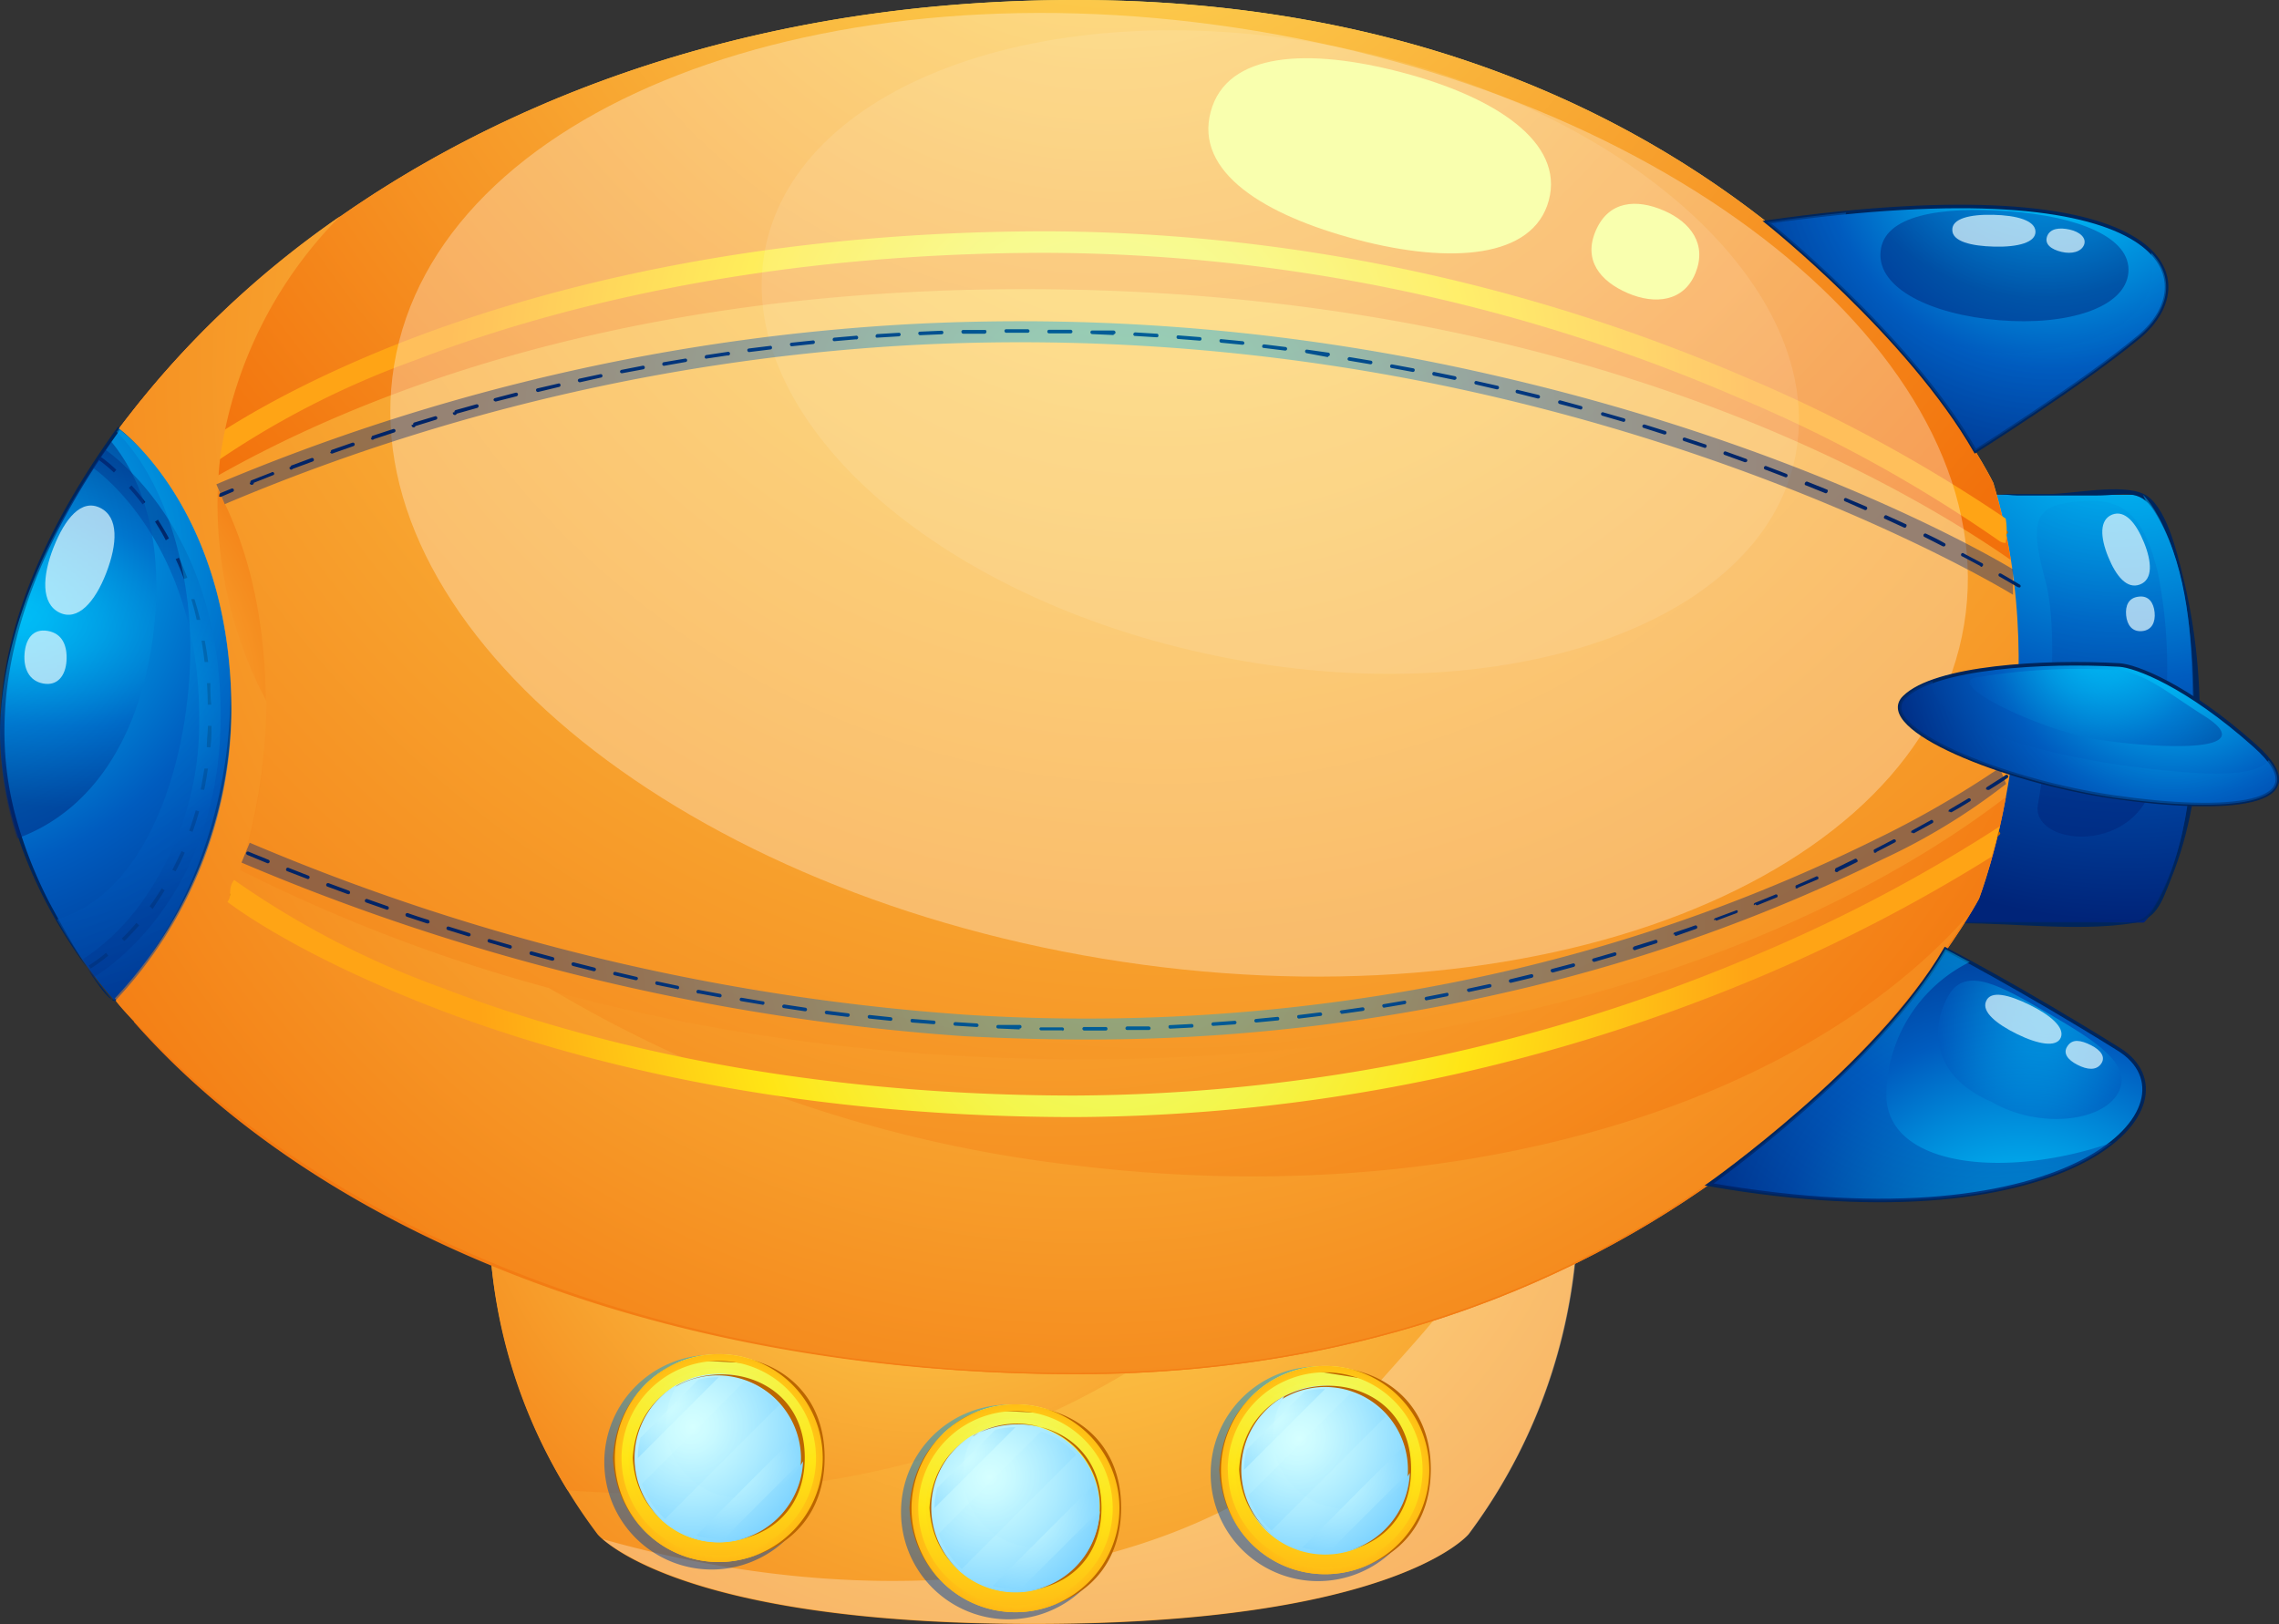 <svg xmlns="http://www.w3.org/2000/svg" xmlns:xlink="http://www.w3.org/1999/xlink" viewBox="0 0 121.66 86.72"><rect x="0" y="0" width="121.66" height="86.72" fill="#333333" stroke="none"/><defs><style>.cls-1{isolation:isolate;}.cls-2{fill:url(#radial-gradient);}.cls-3{fill:#00255b;}.cls-19,.cls-4,.cls-5,.cls-55,.cls-58,.cls-59,.cls-61,.cls-62,.cls-64,.cls-65{opacity:0.5;}.cls-14,.cls-4,.cls-46,.cls-47,.cls-52,.cls-53,.cls-56,.cls-58,.cls-61,.cls-64{mix-blend-mode:multiply;}.cls-19,.cls-5,.cls-50,.cls-55,.cls-59,.cls-6,.cls-62,.cls-65{mix-blend-mode:screen;}.cls-5{fill:url(#radial-gradient-3);}.cls-6{fill:#e9fbff;opacity:0.7;}.cls-7{fill:url(#Безымянный_градиент_167);}.cls-48,.cls-8{opacity:0.3;}.cls-48,.cls-49,.cls-8{mix-blend-mode:overlay;}.cls-48,.cls-49,.cls-9{fill:#fff;}.cls-10{fill:url(#Безымянный_градиент_167-2);}.cls-11{fill:url(#radial-gradient-4);}.cls-12{fill:url(#radial-gradient-5);}.cls-13{fill:#bc6600;}.cls-15{fill:url(#radial-gradient-6);}.cls-16{fill:url(#radial-gradient-7);}.cls-17{fill:url(#radial-gradient-8);}.cls-18{fill:url(#radial-gradient-9);}.cls-20{fill:url(#radial-gradient-10);}.cls-21{fill:url(#radial-gradient-11);}.cls-22{fill:url(#radial-gradient-12);}.cls-23{fill:url(#radial-gradient-13);}.cls-24{fill:url(#radial-gradient-14);}.cls-25{fill:url(#radial-gradient-15);}.cls-26{fill:url(#radial-gradient-16);}.cls-27{fill:url(#radial-gradient-17);}.cls-28{fill:url(#radial-gradient-18);}.cls-29{fill:url(#radial-gradient-19);}.cls-30{fill:url(#radial-gradient-20);}.cls-31{fill:url(#radial-gradient-21);}.cls-32{fill:url(#radial-gradient-22);}.cls-33{fill:url(#radial-gradient-23);}.cls-34{fill:url(#radial-gradient-24);}.cls-35{fill:url(#radial-gradient-25);}.cls-36{fill:url(#radial-gradient-26);}.cls-37{fill:url(#radial-gradient-27);}.cls-38{fill:url(#radial-gradient-28);}.cls-39{fill:url(#radial-gradient-29);}.cls-40{fill:url(#radial-gradient-30);}.cls-41{fill:url(#Безымянный_градиент_167-3);}.cls-42{fill:url(#Безымянный_градиент_167-4);}.cls-43{fill:url(#Безымянный_градиент_167-5);}.cls-44{fill:url(#radial-gradient-31);}.cls-45{fill:url(#Безымянный_градиент_167-6);}.cls-46,.cls-52,.cls-53{opacity:0.4;}.cls-46{fill:url(#radial-gradient-33);}.cls-47{fill:url(#radial-gradient-34);}.cls-49{opacity:0.1;}.cls-50{fill:#f9ffae;}.cls-51{fill:url(#Безымянный_градиент_167-7);}.cls-52{fill:url(#radial-gradient-35);}.cls-53{fill:url(#radial-gradient-36);}.cls-54{fill:url(#radial-gradient-37);}.cls-55{fill:url(#radial-gradient-38);}.cls-56{fill:url(#radial-gradient-39);}.cls-57,.cls-60,.cls-63{stroke:#00255b;stroke-miterlimit:10;stroke-width:0.19px;}.cls-57{fill:url(#radial-gradient-40);}.cls-58{fill:url(#radial-gradient-41);}.cls-59{fill:url(#radial-gradient-42);}.cls-60{fill:url(#radial-gradient-43);}.cls-61{fill:url(#radial-gradient-44);}.cls-62{fill:url(#radial-gradient-45);}.cls-63{fill:url(#radial-gradient-46);}.cls-64{fill:url(#radial-gradient-47);}.cls-65{fill:url(#radial-gradient-48);}</style><radialGradient id="radial-gradient" cx="1466.33" cy="197.6" r="29.71" gradientTransform="matrix(-1, 0, 0, 1, 1912.42, 0)" gradientUnits="userSpaceOnUse"><stop offset="0" stop-color="#00cbff"/><stop offset="0.09" stop-color="#00c3fa"/><stop offset="0.23" stop-color="#00aced"/><stop offset="0.4" stop-color="#0086d7"/><stop offset="0.57" stop-color="#005cbf"/><stop offset="1" stop-color="#002479"/></radialGradient><radialGradient id="radial-gradient-3" cx="1464.61" cy="154.61" r="24.76" gradientTransform="matrix(-1, 0.03, 0.03, 0.92, 1905.17, 12.16)" xlink:href="#radial-gradient"/><radialGradient id="Безымянный_градиент_167" cx="1523.99" cy="233.36" r="51.11" gradientTransform="matrix(-1, 0, 0, 1, 1912.42, 0)" gradientUnits="userSpaceOnUse"><stop offset="0" stop-color="#ffe45e"/><stop offset="1" stop-color="#f2710b"/></radialGradient><radialGradient id="Безымянный_градиент_167-2" cx="1530.69" cy="235.74" r="37.72" xlink:href="#Безымянный_градиент_167"/><radialGradient id="radial-gradient-4" cx="1509.45" cy="247.18" r="19.42" xlink:href="#radial-gradient"/><radialGradient id="radial-gradient-5" cx="1509.07" cy="247.28" r="18.83" gradientTransform="matrix(-1, 0, 0, 1, 1912.42, 0)" gradientUnits="userSpaceOnUse"><stop offset="0" stop-color="#edff6a"/><stop offset="0.11" stop-color="#effc62"/><stop offset="0.28" stop-color="#f4f54b"/><stop offset="0.49" stop-color="#fcea25"/><stop offset="0.57" stop-color="#ffe515"/><stop offset="1" stop-color="#ff9415"/></radialGradient><radialGradient id="radial-gradient-6" cx="1509.09" cy="248.57" r="16.23" gradientTransform="matrix(-1, 0, 0, 1, 1912.42, 0)" gradientUnits="userSpaceOnUse"><stop offset="0" stop-color="#edff6a"/><stop offset="0.11" stop-color="#effc62"/><stop offset="0.28" stop-color="#f4f54b"/><stop offset="0.49" stop-color="#fcea25"/><stop offset="0.57" stop-color="#ffe515"/><stop offset="1" stop-color="#ffa415"/></radialGradient><radialGradient id="radial-gradient-7" cx="1509.13" cy="256.53" r="6.54" xlink:href="#radial-gradient-6"/><radialGradient id="radial-gradient-8" cx="1510.62" cy="254.96" r="8.06" gradientTransform="matrix(-1, 0, 0, 1, 1912.42, 0)" gradientUnits="userSpaceOnUse"><stop offset="0" stop-color="#d5ffff"/><stop offset="0.17" stop-color="#cafaff"/><stop offset="0.46" stop-color="#acebff"/><stop offset="0.85" stop-color="#7dd3ff"/><stop offset="1" stop-color="#68c9ff"/></radialGradient><radialGradient id="radial-gradient-9" cx="1510.62" cy="255.36" r="7.64" xlink:href="#radial-gradient-8"/><radialGradient id="radial-gradient-10" cx="1508.53" cy="257.15" r="4.96" xlink:href="#radial-gradient-8"/><radialGradient id="radial-gradient-11" cx="1510.79" cy="254.83" r="6.57" xlink:href="#radial-gradient-8"/><radialGradient id="radial-gradient-12" cx="1512.05" cy="253.67" r="3.88" xlink:href="#radial-gradient-8"/><radialGradient id="radial-gradient-13" cx="1525.97" cy="249.23" r="19.43" xlink:href="#radial-gradient"/><radialGradient id="radial-gradient-14" cx="1525.6" cy="249.33" r="18.82" xlink:href="#radial-gradient-5"/><radialGradient id="radial-gradient-15" cx="1525.62" cy="250.62" r="16.23" xlink:href="#radial-gradient-6"/><radialGradient id="radial-gradient-16" cx="1525.66" cy="258.58" r="6.54" xlink:href="#radial-gradient-6"/><radialGradient id="radial-gradient-17" cx="1527.14" cy="257" r="8.06" xlink:href="#radial-gradient-8"/><radialGradient id="radial-gradient-18" cx="1527.15" cy="257.4" r="7.64" xlink:href="#radial-gradient-8"/><radialGradient id="radial-gradient-19" cx="1525.06" cy="259.2" r="4.96" xlink:href="#radial-gradient-8"/><radialGradient id="radial-gradient-20" cx="1527.32" cy="256.88" r="6.57" xlink:href="#radial-gradient-8"/><radialGradient id="radial-gradient-21" cx="1528.58" cy="255.72" r="3.88" xlink:href="#radial-gradient-8"/><radialGradient id="radial-gradient-22" cx="1541.81" cy="246.56" r="19.43" xlink:href="#radial-gradient"/><radialGradient id="radial-gradient-23" cx="1541.44" cy="246.66" r="18.82" xlink:href="#radial-gradient-5"/><radialGradient id="radial-gradient-24" cx="1541.46" cy="247.95" r="16.23" xlink:href="#radial-gradient-6"/><radialGradient id="radial-gradient-25" cx="1541.5" cy="255.91" r="6.54" xlink:href="#radial-gradient-6"/><radialGradient id="radial-gradient-26" cx="1542.99" cy="254.33" r="8.06" xlink:href="#radial-gradient-8"/><radialGradient id="radial-gradient-27" cx="1542.99" cy="254.73" r="7.64" xlink:href="#radial-gradient-8"/><radialGradient id="radial-gradient-28" cx="1540.9" cy="256.53" r="4.96" xlink:href="#radial-gradient-8"/><radialGradient id="radial-gradient-29" cx="1543.16" cy="254.21" r="6.57" xlink:href="#radial-gradient-8"/><radialGradient id="radial-gradient-30" cx="1544.42" cy="253.05" r="3.88" xlink:href="#radial-gradient-8"/><radialGradient id="Безымянный_градиент_167-3" cx="1517.87" cy="174.86" r="90.26" xlink:href="#Безымянный_градиент_167"/><radialGradient id="Безымянный_градиент_167-4" cx="1524.13" cy="192.74" r="66.57" xlink:href="#Безымянный_градиент_167"/><radialGradient id="Безымянный_градиент_167-5" cx="1520.8" cy="163.04" r="62.71" xlink:href="#Безымянный_градиент_167"/><radialGradient id="radial-gradient-31" cx="1584.01" cy="207.76" r="30.51" xlink:href="#radial-gradient"/><radialGradient id="Безымянный_градиент_167-6" cx="1580.77" cy="216.03" r="20.29" xlink:href="#Безымянный_градиент_167"/><radialGradient id="radial-gradient-33" cx="1571.87" cy="216.22" r="10.31" xlink:href="#radial-gradient"/><radialGradient id="radial-gradient-34" cx="1521.26" cy="198.81" r="34.73" xlink:href="#radial-gradient-6"/><radialGradient id="Безымянный_градиент_167-7" cx="1522.13" cy="198.05" r="70.78" xlink:href="#Безымянный_градиент_167"/><radialGradient id="radial-gradient-35" cx="1520.46" cy="202.59" r="34.3" xlink:href="#radial-gradient"/><radialGradient id="radial-gradient-36" cx="1520.01" cy="226.38" r="33.71" xlink:href="#radial-gradient"/><radialGradient id="radial-gradient-37" cx="1580.09" cy="207.76" r="30.32" xlink:href="#radial-gradient"/><radialGradient id="radial-gradient-38" cx="749.55" cy="732.27" r="9.99" gradientTransform="matrix(-0.39, -1.03, -2.03, -0.04, 2112.05, 1012.37)" xlink:href="#radial-gradient"/><radialGradient id="radial-gradient-39" cx="1520.51" cy="123.95" r="33.9" gradientTransform="translate(1912.42 353.94) rotate(180)" xlink:href="#radial-gradient-6"/><radialGradient id="radial-gradient-40" cx="1464.12" cy="211.3" r="16.68" xlink:href="#radial-gradient"/><radialGradient id="radial-gradient-41" cx="1464.12" cy="212.5" r="16.06" xlink:href="#radial-gradient"/><radialGradient id="radial-gradient-42" cx="1468.7" cy="212.69" r="10.42" xlink:href="#radial-gradient"/><radialGradient id="radial-gradient-43" cx="1470.37" cy="185.19" r="21.87" xlink:href="#radial-gradient"/><radialGradient id="radial-gradient-44" cx="1470.37" cy="185.61" r="21.57" xlink:href="#radial-gradient"/><radialGradient id="radial-gradient-45" cx="1538.17" cy="182.37" r="12.77" gradientTransform="matrix(-0.95, 0, 0, 1, 1902.58, -1.07)" xlink:href="#radial-gradient"/><radialGradient id="radial-gradient-46" cx="1472.1" cy="467.08" r="23.07" gradientTransform="translate(1912.42 713.42) rotate(180)" xlink:href="#radial-gradient"/><radialGradient id="radial-gradient-47" cx="1473.33" cy="224.74" r="22.28" xlink:href="#radial-gradient"/><radialGradient id="radial-gradient-48" cx="1446.99" cy="710.01" r="10.24" gradientTransform="matrix(-0.87, -0.39, -0.53, 1.07, 2077.13, 36.35)" xlink:href="#radial-gradient"/></defs><title>dirijabl jeltiy</title><g class="cls-1"><g id="Слой_1" data-name="Слой 1"><path class="cls-2" d="M437.2,227.4h9.7s2.71-2.39,2.71-11.42-2.71-11.42-2.71-11.42h-9.7Z" transform="translate(-332.45 -178.14)"/><path class="cls-3" d="M437.17,227.44c2.94,0,6.22.44,9.11,0,1.27-.19,1.55-1.06,2.06-2.36,2-4.89,1.88-11.22.62-16.25-.28-1.11-.87-3.74-2.07-4.31s-3.8,0-5.06,0h-4.61s-.12,0-.12,0v22.84c0,.05.19,0,.19,0V207.67c0-.7-.16-2.9.08-3.07.43-.3,2.27,0,2.76,0h4.23c1.45,0,2.3-.41,3.07.8,1.67,2.63,2,6.23,2.06,9.25.12,3.67,0,7.85-1.68,11.22-.92,1.87-1.35,1.5-3.41,1.5h-7.18C437.14,227.37,437,227.44,437.17,227.44Z" transform="translate(-332.45 -178.14)"/><g class="cls-4"><path class="cls-2" d="M439.57,204.56c2.61,6.75.59,15.81.23,18.44-.4,2.87,6.56,3.63,7.79-.34,2.88-9.3.24-16.06-.74-18.1h0s2.71,2.39,2.71,11.42-2.71,11.42-2.71,11.42h-9.7V204.56Z" transform="translate(-332.45 -178.14)"/></g><path class="cls-5" d="M447.64,208.7c-.86-3.51-2.21-4-4.38-3.77s-2.5.95-1.63,4.18,0,9.78-.39,12,5.42,2.8,6.26-1.55A26.07,26.07,0,0,0,447.64,208.7Z" transform="translate(-332.45 -178.14)"/><path class="cls-6" d="M445.2,205.62c-.69.28-.63,1.22-.21,2.25s1,1.75,1.7,1.48.63-1.22.21-2.25S445.89,205.35,445.2,205.62Z" transform="translate(-332.45 -178.14)"/><path class="cls-6" d="M446.62,210c-.55.06-.72.49-.67,1s.32.89.85.84.72-.49.67-1S447.16,209.93,446.62,210Z" transform="translate(-332.45 -178.14)"/><path class="cls-7" d="M364.35,260.07s3.92,4.79,23.25,4.79,23.24-4.79,23.24-4.79a29.32,29.32,0,0,0,5.67-14.44c.6-5.5-58.26-5.81-57.83,0A28.82,28.82,0,0,0,364.35,260.07Z" transform="translate(-332.45 -178.14)"/><g class="cls-8"><path class="cls-9" d="M411,243c3.52.67,5.66,1.54,5.54,2.61a29.32,29.32,0,0,1-5.67,14.44s-3.92,4.79-23.24,4.79c-16.5,0-21.77-3.49-23-4.51,18.71,5.28,34.32.5,40.47-7.22C407.52,250.09,413.27,244.82,411,243Z" transform="translate(-332.45 -178.14)"/></g><path class="cls-10" d="M362.75,257.72a28,28,0,0,1-4.07-12.09c-.3-4,27.67-5.1,44.82-3.58C397.13,249.75,384.66,259.36,362.75,257.72Z" transform="translate(-332.45 -178.14)"/><g class="cls-4"><path class="cls-11" d="M397.08,256.83a5.73,5.73,0,1,0,5.72-5.72A5.72,5.72,0,0,0,397.08,256.83Z" transform="translate(-332.45 -178.14)"/></g><path class="cls-12" d="M397.63,256.63a5.56,5.56,0,1,0,5.56-5.55A5.56,5.56,0,0,0,397.63,256.63Z" transform="translate(-332.45 -178.14)"/><path class="cls-13" d="M397.54,256.62c.39,7.17,11.26,7.35,11.29,0s-10.9-7.23-11.29,0c0,.05.19.07.19,0a5.68,5.68,0,0,1,3.24-5l1.09-.36,3.86.61a4.75,4.75,0,0,1,1.63,1.52,5.41,5.41,0,0,1,1.09,3.25,5.55,5.55,0,0,1-3,4.9,6.89,6.89,0,0,1-5.2-.11,4.81,4.81,0,0,1-1.31-1.07,5.71,5.71,0,0,1-1.42-3.7C397.73,256.58,397.54,256.57,397.54,256.62Z" transform="translate(-332.45 -178.14)"/><g class="cls-14"><path class="cls-15" d="M398.4,256.63a4.79,4.79,0,1,0,4.79-4.79A4.78,4.78,0,0,0,398.4,256.63Z" transform="translate(-332.45 -178.14)"/></g><g class="cls-14"><path class="cls-16" d="M397.63,256.63a5.56,5.56,0,1,0,5.56-5.55A5.56,5.56,0,0,0,397.63,256.63Zm.36,0a5.2,5.2,0,1,1,5.2,5.19A5.19,5.19,0,0,1,398,256.63Z" transform="translate(-332.45 -178.14)"/></g><path class="cls-17" d="M398.68,256.63a4.51,4.51,0,1,0,4.51-4.5A4.5,4.5,0,0,0,398.68,256.63Z" transform="translate(-332.45 -178.14)"/><path class="cls-13" d="M398.6,256.61c.31,5.8,9.15,6,9.18,0s-8.87-5.93-9.18,0c0,.06.17.1.17.06a4.65,4.65,0,0,1,2.22-3.88,4.42,4.42,0,1,1-2.22,3.87S398.6,256.55,398.6,256.61Z" transform="translate(-332.45 -178.14)"/><g class="cls-14"><path class="cls-18" d="M401,252.71a3.89,3.89,0,0,0-.6,2.08,3.93,3.93,0,0,0,7.31,2,4.5,4.5,0,1,1-6.71-4.09Z" transform="translate(-332.45 -178.14)"/></g><g class="cls-19"><path class="cls-20" d="M407.51,256.63a2.26,2.26,0,0,1,0,.26l-4.06,4.05h-.25a4.39,4.39,0,0,1-1.22-.17l5.36-5.37A4.14,4.14,0,0,1,407.51,256.63Z" transform="translate(-332.45 -178.14)"/></g><g class="cls-19"><path class="cls-21" d="M406.43,253.77l-6.1,6.1a4.22,4.22,0,0,1-1.24-1.88l5.46-5.46A4.31,4.31,0,0,1,406.43,253.77Z" transform="translate(-332.45 -178.14)"/></g><g class="cls-19"><path class="cls-22" d="M398.86,256.63a4.34,4.34,0,0,1,.14-1.09l3.1-3.1a4.34,4.34,0,0,1,1.09-.13h0l-4.34,4.33Z" transform="translate(-332.45 -178.14)"/></g><g class="cls-4"><path class="cls-23" d="M380.55,258.88a5.73,5.73,0,1,0,5.73-5.73A5.72,5.72,0,0,0,380.55,258.88Z" transform="translate(-332.45 -178.14)"/></g><path class="cls-24" d="M381.11,258.68a5.55,5.55,0,1,0,5.55-5.55A5.55,5.55,0,0,0,381.11,258.68Z" transform="translate(-332.45 -178.14)"/><path class="cls-13" d="M381,258.67c.39,7.19,11.27,7.32,11.3,0s-10.91-7.2-11.3,0c0,.05.19.07.19,0,.12-2.2,1.44-4.66,3.77-5.24l3.91.2,1,.57a5.4,5.4,0,0,1,1.35,1.43,5.64,5.64,0,0,1,.92,3,5.53,5.53,0,0,1-3.26,5c-4,1.78-7.46-1.28-7.66-5C381.2,258.63,381,258.62,381,258.67Z" transform="translate(-332.45 -178.14)"/><g class="cls-14"><path class="cls-25" d="M381.88,258.68a4.78,4.78,0,1,0,4.78-4.79A4.78,4.78,0,0,0,381.88,258.68Z" transform="translate(-332.45 -178.14)"/></g><g class="cls-14"><path class="cls-26" d="M381.11,258.68a5.55,5.55,0,1,0,5.55-5.55A5.55,5.55,0,0,0,381.11,258.68Zm.36,0a5.19,5.19,0,1,1,5.19,5.19A5.19,5.19,0,0,1,381.47,258.68Z" transform="translate(-332.45 -178.14)"/></g><path class="cls-27" d="M382.16,258.68a4.5,4.5,0,1,0,4.5-4.51A4.5,4.5,0,0,0,382.16,258.68Z" transform="translate(-332.45 -178.14)"/><path class="cls-13" d="M382.07,258.66c.31,5.81,9.18,6,9.18,0s-8.86-5.9-9.18,0c0,0,.17.08.18,0a4.58,4.58,0,0,1,2.62-4.09,4.43,4.43,0,0,1,4,7.9c-3,1.76-6.42-.61-6.59-3.81C382.24,258.64,382.07,258.62,382.07,258.66Z" transform="translate(-332.45 -178.14)"/><g class="cls-14"><path class="cls-28" d="M384.44,254.76a3.93,3.93,0,0,0,3.34,6,3.94,3.94,0,0,0,3.38-1.93,4.5,4.5,0,1,1-6.72-4.09Z" transform="translate(-332.45 -178.14)"/></g><g class="cls-19"><path class="cls-29" d="M391,258.68v.26L386.92,263h-.26a4.49,4.49,0,0,1-1.22-.17l5.37-5.37A4.44,4.44,0,0,1,391,258.68Z" transform="translate(-332.45 -178.14)"/></g><g class="cls-19"><path class="cls-30" d="M389.9,255.82l-6.1,6.1a4.37,4.37,0,0,1-1.24-1.88l5.46-5.46A4.17,4.17,0,0,1,389.9,255.82Z" transform="translate(-332.45 -178.14)"/></g><g class="cls-19"><path class="cls-31" d="M382.34,258.68a3.93,3.93,0,0,1,.14-1.09l3.1-3.1a4.26,4.26,0,0,1,1.08-.14h0l-4.34,4.33Z" transform="translate(-332.45 -178.14)"/></g><g class="cls-4"><path class="cls-32" d="M364.71,256.21a5.73,5.73,0,1,0,5.73-5.72A5.72,5.72,0,0,0,364.71,256.21Z" transform="translate(-332.45 -178.14)"/></g><path class="cls-33" d="M365.27,256a5.55,5.55,0,1,0,5.55-5.55A5.55,5.55,0,0,0,365.27,256Z" transform="translate(-332.45 -178.14)"/><path class="cls-13" d="M365.17,256c.39,7.2,11.27,7.32,11.3,0s-10.91-7.2-11.3,0c0,.06.19.07.19,0,.12-2.2,1.44-4.66,3.77-5.24l3.91.2,1,.57a5.4,5.4,0,0,1,1.35,1.43,5.64,5.64,0,0,1,.92,3,5.53,5.53,0,0,1-3.26,5c-4,1.78-7.46-1.28-7.66-5C365.36,256,365.17,256,365.17,256Z" transform="translate(-332.45 -178.14)"/><g class="cls-14"><path class="cls-34" d="M366,256a4.79,4.79,0,1,0,4.79-4.79A4.79,4.79,0,0,0,366,256Z" transform="translate(-332.45 -178.14)"/></g><g class="cls-14"><path class="cls-35" d="M365.27,256a5.55,5.55,0,1,0,5.55-5.55A5.55,5.55,0,0,0,365.27,256Zm.36,0a5.19,5.19,0,1,1,5.19,5.19A5.19,5.19,0,0,1,365.63,256Z" transform="translate(-332.45 -178.14)"/></g><path class="cls-36" d="M366.32,256a4.5,4.5,0,1,0,4.5-4.5A4.49,4.49,0,0,0,366.32,256Z" transform="translate(-332.45 -178.14)"/><path class="cls-13" d="M366.23,256c.31,5.8,9.15,6,9.18,0s-8.86-5.92-9.18,0c0,.06.17.1.17,0a4.65,4.65,0,0,1,2.23-3.88,4.46,4.46,0,0,1,6.58,3.84,4.39,4.39,0,0,1-2.62,4.06,4.46,4.46,0,0,1-6.19-4S366.23,255.93,366.23,256Z" transform="translate(-332.45 -178.14)"/><g class="cls-14"><path class="cls-37" d="M368.6,252.09a3.89,3.89,0,0,0-.6,2.08,3.93,3.93,0,0,0,7.32,2,4.5,4.5,0,1,1-6.72-4.09Z" transform="translate(-332.45 -178.14)"/></g><g class="cls-19"><path class="cls-38" d="M375.14,256a2.26,2.26,0,0,1,0,.26l-4.05,4.05h-.26a4.44,4.44,0,0,1-1.22-.17l5.37-5.37A4.49,4.49,0,0,1,375.14,256Z" transform="translate(-332.45 -178.14)"/></g><g class="cls-19"><path class="cls-39" d="M374.06,253.15l-6.1,6.1a4.31,4.31,0,0,1-1.24-1.88l5.46-5.46A4.31,4.31,0,0,1,374.06,253.15Z" transform="translate(-332.45 -178.14)"/></g><g class="cls-19"><path class="cls-40" d="M366.5,256a3.93,3.93,0,0,1,.14-1.09l3.09-3.1a4.34,4.34,0,0,1,1.09-.13h0L366.5,256Z" transform="translate(-332.45 -178.14)"/></g><path class="cls-41" d="M438.86,203.92s-12.51-25.78-49-25.78-57.3,24-57.3,39.05,22.5,34.33,57.35,34.33,48.19-25.39,48.19-25.39S442.3,215.28,438.86,203.92Z" transform="translate(-332.45 -178.14)"/><path class="cls-42" d="M439.53,220.7a33,33,0,0,1-1.44,5.43s-13.35,25.39-48.19,25.39c-23,0-40.95-8.16-50.3-18.81a16.45,16.45,0,0,0,5.69-8c9,4.6,24.08,10,45.07,10C418,234.64,433.54,225.32,439.53,220.7Z" transform="translate(-332.45 -178.14)"/><path class="cls-43" d="M343.76,203.72a12.5,12.5,0,0,0-3.76-4.23c9.06-11.22,26.14-21.35,49.85-21.35,36.5,0,49,25.78,49,25.78a32,32,0,0,1,.94,4.12c-6.3-4.38-23.88-14.46-52.63-14.46C365.94,193.58,351.86,199.08,343.76,203.72Z" transform="translate(-332.45 -178.14)"/><path class="cls-44" d="M338.81,201c.92.72,6,5.18,6,15.08a22.8,22.8,0,0,1-6.23,15.5c-3.72-4.24-6-9.71-6-14.41S334.7,206.61,338.81,201Z" transform="translate(-332.45 -178.14)"/><path class="cls-3" d="M338.74,201c8,6.44,7.3,19.83,2.06,27.65-.23.35-1.7,2.83-2.3,2.87s-3.23-4.84-3.38-5.12a23.34,23.34,0,0,1-1.88-4.84c-1.91-7.37,1.41-14.64,5.66-20.53,0-.05-.14-.12-.17-.08-3.32,4.61-6.16,10.05-6.27,15.85-.1,5.47,2.56,10.68,6,14.76,0,0,.14.08.17,0,7.7-7.42,9.08-23.48.24-30.62C338.85,201,338.66,201,338.74,201Z" transform="translate(-332.45 -178.14)"/><g class="cls-4"><path class="cls-44" d="M338.81,201c.92.72,6,5.18,6,15.08a22.8,22.8,0,0,1-6.23,15.5c-3.72-4.24-6-9.71-6-14.41S334.7,206.61,338.81,201Z" transform="translate(-332.45 -178.14)"/></g><path class="cls-45" d="M344.8,216.1c0-9.9-5.07-14.36-6-15.08.38-.51.78-1,1.19-1.53.09.06,6.65,4,6.65,16.38s-7,16.8-7,16.84c-.36-.36-.7-.73-1-1.11A22.8,22.8,0,0,0,344.8,216.1Z" transform="translate(-332.45 -178.14)"/><path class="cls-13" d="M439.47,206.64s-.33-.25-.94-.67a.09.09,0,0,1,0-.13.11.11,0,0,1,.14,0l.94.66a.1.1,0,0,1,0,.14.09.09,0,0,1-.07,0Zm-1.9-1.3-1-.61a.1.1,0,0,1,0-.14.1.1,0,0,1,.13,0l1,.62a.09.09,0,0,1,0,.13.1.1,0,0,1-.08.05Zm-1.95-1.21-1-.58a.1.1,0,1,1,.09-.17l1,.58a.1.1,0,0,1,0,.14.09.09,0,0,1-.08,0Zm-2-1.15c-.32-.18-.66-.37-1-.55a.1.1,0,0,1,0-.13.09.09,0,0,1,.13,0l1,.55a.1.1,0,0,1,0,.18Zm-90.57-.2a.08.08,0,0,1-.05-.08.09.09,0,0,1,0-.08,4.13,4.13,0,0,1,.43-.32.09.09,0,0,1,.13,0,.11.11,0,0,1,0,.14l-.43.31-.06,0Zm88.55-.89-1-.53a.09.09,0,0,1,0-.13.08.08,0,0,1,.12,0c.36.18.7.35,1,.53a.1.1,0,0,1-.05.18Zm-87.2-.1a.09.09,0,0,1,0-.13c.31-.2.64-.41,1-.61a.09.09,0,0,1,.13,0,.09.09,0,0,1,0,.13c-.34.2-.66.41-1,.61h-.05S344.42,201.82,344.41,201.79Zm85.15-.94-1-.5a.1.1,0,1,1,.08-.18l1,.5a.11.11,0,0,1,0,.13.1.1,0,0,1-.09.06Zm-83.19-.25a.1.1,0,0,1,0-.13c.32-.19.66-.38,1-.56a.08.08,0,0,1,.12,0,.1.1,0,0,1,0,.13c-.35.18-.68.37-1,.55h-.05A.09.09,0,0,1,346.37,200.6Zm81.12-.74-1.05-.48a.09.09,0,0,1-.05-.12.1.1,0,0,1,.13,0l1.05.48a.08.08,0,0,1,0,.12.08.08,0,0,1-.08.06Zm-79.1-.36a.09.09,0,0,1,.05-.12l1-.52a.09.09,0,0,1,.12,0,.09.09,0,0,1,0,.13l-1,.51h0A.1.1,0,0,1,348.39,199.5Zm77-.58-1.06-.45a.1.1,0,0,1-.05-.12.1.1,0,0,1,.13,0l1.06.45a.09.09,0,0,1,0,.12.1.1,0,0,1-.09.06Zm-74.93-.42a.1.1,0,0,1,.05-.13l1.05-.47a.1.1,0,0,1,.07.18l-1,.47h0A.1.1,0,0,1,350.46,198.5Zm72.81-.46-1.06-.43a.09.09,0,0,1-.06-.12.1.1,0,0,1,.13-.05l1.06.42a.09.09,0,0,1,0,.18Zm-70.71-.46a.11.11,0,0,1,.05-.13l1.07-.43a.09.09,0,0,1,.12,0,.09.09,0,0,1-.05.12l-1.06.44h0A.11.11,0,0,1,352.56,197.58Zm68.57-.38-1.07-.39a.1.1,0,0,1-.06-.13.09.09,0,0,1,.12-.05l1.08.39a.1.1,0,0,1,.06.13.1.1,0,0,1-.09.06Zm-66.43-.48a.09.09,0,0,1,.05-.12l1.08-.4a.09.09,0,0,1,.12.06.09.09,0,0,1-.05.12l-1.08.4h0A.09.09,0,0,1,354.7,196.72Zm64.28-.3-1.09-.37a.09.09,0,1,1,.06-.18l1.09.37a.1.1,0,0,1,.06.12.1.1,0,0,1-.09.07Zm-62.12-.48a.09.09,0,0,1,.06-.12l1.09-.37a.1.1,0,0,1,.12.06.1.1,0,0,1-.06.12L357,196h0A.09.09,0,0,1,356.86,195.94Zm59.94-.25-1.09-.35a.1.1,0,0,1-.07-.12.1.1,0,0,1,.12-.06l1.1.35a.09.09,0,0,1,.06.12.09.09,0,0,1-.09.06ZM359,195.22a.09.09,0,0,1,.06-.12l1.1-.33a.09.09,0,0,1,.06.18l-1.1.34h0A.1.1,0,0,1,359,195.22Zm55.57-.21-1.1-.32a.09.09,0,1,1,.05-.18l1.1.32a.1.1,0,0,1,.07.12.11.11,0,0,1-.1.07Zm-53.37-.44a.11.11,0,0,1,.07-.12l1.11-.3a.11.11,0,0,1,.12.07.09.09,0,0,1-.07.11l-1.11.31h0A.1.1,0,0,1,361.24,194.57Zm51.16-.18-1.11-.3a.09.09,0,0,1-.07-.11.1.1,0,0,1,.12-.07l1.11.29a.11.11,0,0,1,.07.12.1.1,0,0,1-.1.07ZM363.46,194a.11.11,0,0,1,.07-.12l1.12-.27a.09.09,0,0,1,.11.07.1.1,0,0,1-.07.12l-1.11.27h0A.1.1,0,0,1,363.46,194Zm46.72-.17-1.12-.26a.1.1,0,0,1-.07-.12.09.09,0,0,1,.11-.07l1.12.27a.09.09,0,0,1,.07.11.09.09,0,0,1-.09.08Zm-44.48-.36a.09.09,0,0,1,.07-.12l1.12-.24a.1.1,0,1,1,0,.19l-1.12.24h0A.1.1,0,0,1,365.7,193.45Zm42.24-.15c-.37-.09-.74-.17-1.12-.24a.09.09,0,0,1-.07-.12.09.09,0,0,1,.11-.07l1.12.24a.09.09,0,0,1,.07.11.08.08,0,0,1-.09.08Zm-40-.33a.1.1,0,0,1,.08-.11l1.13-.21a.09.09,0,0,1,.11.07.09.09,0,0,1-.08.11l-1.12.22h0A.1.1,0,0,1,367.94,193Zm37.75-.14-1.13-.21a.09.09,0,0,1-.07-.11.1.1,0,0,1,.11-.08l1.13.21a.11.11,0,0,1,.08.12.1.1,0,0,1-.1.07Zm-35.49-.27a.09.09,0,0,1,.08-.11l1.14-.19a.08.08,0,0,1,.1.08.09.09,0,0,1-.07.11l-1.14.18h0A.1.1,0,0,1,370.2,192.56Zm33.23-.14-1.13-.18a.1.1,0,1,1,0-.19l1.14.19s.08,0,.07.11a.09.09,0,0,1-.09.08Zm-31-.23a.1.1,0,0,1,.08-.11l1.14-.16a.11.11,0,0,1,.11.09.09.09,0,0,1-.08.1l-1.14.16h0A.1.1,0,0,1,372.47,192.19Zm28.7-.12-1.14-.15a.1.1,0,0,1-.08-.11.09.09,0,0,1,.1-.08l1.14.15a.11.11,0,0,1,.09.11.1.1,0,0,1-.1.08Zm-26.42-.19a.08.08,0,0,1,.08-.1l1.14-.14a.11.11,0,0,1,.11.09.09.09,0,0,1-.09.1l-1.14.14h0A.09.09,0,0,1,374.75,191.88Zm24.14-.1-1.14-.13a.08.08,0,0,1-.08-.1.09.09,0,0,1,.1-.09l1.14.13a.09.09,0,0,1,.09.1.11.11,0,0,1-.1.09ZM377,191.63a.09.09,0,0,1,.08-.11l1.15-.11a.1.1,0,0,1,.1.09.08.08,0,0,1-.08.1l-1.15.11h0A.1.1,0,0,1,377,191.63Zm19.58-.09-1.14-.1a.09.09,0,0,1-.09-.1.1.1,0,0,1,.1-.09l1.15.1a.08.08,0,0,1,.08.1.09.09,0,0,1-.09.09Zm-17.29-.12a.1.1,0,0,1,.08-.11l1.15-.08a.1.1,0,0,1,.1.09.09.09,0,0,1-.09.1l-1.14.09h0A.09.09,0,0,1,379.32,191.42Zm15-.06-1.14-.07a.09.09,0,0,1-.09-.1.1.1,0,0,1,.1-.09l1.14.07a.09.09,0,0,1,.09.1.09.09,0,0,1-.09.09Zm-12.71-.1a.09.09,0,0,1,.09-.1l1.15-.06s.09,0,.1.09a.1.1,0,0,1-.09.1l-1.15.06h0A.09.09,0,0,1,381.61,191.26Zm2.29-.11a.1.1,0,0,1,.09-.1l1.15,0h0a.09.09,0,0,1,.1.1.09.09,0,0,1-.09.09l-1.15,0h0A.1.1,0,0,1,383.9,191.15Zm8.13.09-1.15,0a.1.1,0,0,1,0-.2l1.15,0a.11.11,0,0,1,.09.1.1.1,0,0,1-.09.1Zm-5.83-.16a.09.09,0,0,1,.09-.09l1.15,0h0a.1.1,0,0,1,.1.1.09.09,0,0,1-.1.09l-1.14,0h0A.09.09,0,0,1,386.2,191.08Zm3.54.09h-1.15a.09.09,0,0,1-.09-.1.09.09,0,0,1,.09-.09h1.15a.09.09,0,0,1,.09.1.09.09,0,0,1-.09.09Z" transform="translate(-332.45 -178.14)"/><path class="cls-3" d="M337.19,229.7a8.45,8.45,0,0,0,.92-.68l.12.15a9.72,9.72,0,0,1-.94.69Zm1.76-1.44q.41-.4.78-.84l.15.13c-.26.29-.52.58-.79.84Zm1.49-1.73c.23-.31.44-.62.64-.95l.16.1c-.2.33-.42.65-.64,1Zm1.21-1.94c.17-.33.34-.68.49-1l.17.08c-.15.35-.32.7-.49,1Zm.9-2.09c.13-.36.24-.72.35-1.09l.18.05c-.1.37-.22.74-.35,1.1Zm.61-2.2c.08-.37.14-.75.2-1.12l.19,0c-.06.38-.12.77-.2,1.14Zm.33-2.26c0-.37.05-.76.06-1.14h.19c0,.38,0,.77-.06,1.15Zm0-3.42.19,0c0,.38,0,.77.05,1.15h-.19C343.54,215.37,343.52,215,343.5,214.62Zm-.29-2.27.18,0q.11.57.18,1.14l-.19,0C343.33,213.1,343.27,212.72,343.21,212.35Zm-.55-2.22.18,0c.11.36.22.73.31,1.11l-.19,0C342.87,210.86,342.77,210.49,342.66,210.13Zm-.83-2.13.18-.08c.16.35.31.71.45,1.07l-.18.07C342.14,208.7,342,208.35,341.83,208Zm-1.1-2,.16-.11c.2.32.41.66.59,1l-.17.1C341.13,206.65,340.93,206.32,340.73,206Zm-1.39-1.81.14-.13a10.58,10.58,0,0,1,.74.89l-.15.12C339.84,204.77,339.59,204.48,339.34,204.2Zm-1.67-1.54.1-.16a6.6,6.6,0,0,1,.9.74l-.13.14A8.68,8.68,0,0,0,337.67,202.66Z" transform="translate(-332.45 -178.14)"/><path class="cls-46" d="M337.44,230.33c.27-.16,6.79-4,6.79-14s-5.94-14-6.19-14.21l-.64,1,.32-.48-.32.48c.06,0,5.68,3.91,5.68,13.25a16.48,16.48,0,0,1-3.1,10,12.12,12.12,0,0,1-3.11,3Z" transform="translate(-332.45 -178.14)"/><path class="cls-47" d="M439.52,207.13a4,4,0,0,0,0-1.3,80.61,80.61,0,0,0-13.9-7.55,95.18,95.18,0,0,0-37.25-7.79c-15.84,0-27.38,3.18-34.27,5.85-7.49,2.91-11.18,5.78-11.33,5.9.26.31.35.45.71.91a46.92,46.92,0,0,1,11.09-5.76c6.79-2.62,18.16-5.75,33.8-5.75a94,94,0,0,1,36.8,7.7,75.14,75.14,0,0,1,14,7.68A.57.57,0,0,0,439.52,207.13Z" transform="translate(-332.45 -178.14)"/><path class="cls-48" d="M353.49,197.63c-2.27,13.68,14.66,27.87,37.81,31.7s43.75-4.15,46-17.84-14.67-27.87-37.81-31.7S355.75,183.94,353.49,197.63Z" transform="translate(-332.45 -178.14)"/><path class="cls-49" d="M373.31,191.37c-1.82,9,9,18.74,24.2,21.82s29-1.71,30.78-10.68-9-18.74-24.2-21.82S375.13,182.4,373.31,191.37Z" transform="translate(-332.45 -178.14)"/><path class="cls-50" d="M417.64,190.45c-.69,1.59.24,2.71,1.7,3.34s3,.46,3.62-1.07-.24-2.71-1.7-3.34S418.33,188.86,417.64,190.45Z" transform="translate(-332.45 -178.14)"/><path class="cls-50" d="M397.08,184.11c-.86,3.22,2.85,5.52,7.83,6.83s9.39,1,10.22-2.1-2.85-5.52-7.83-6.83S397.94,180.89,397.08,184.11Z" transform="translate(-332.45 -178.14)"/><path class="cls-51" d="M344.8,216.1c0-9.89-5.07-14.36-6-15.08a50.66,50.66,0,0,1,11.8-11.33,22.84,22.84,0,0,0-6.4,12.91,22.45,22.45,0,0,0,2.48,13,31.44,31.44,0,0,1-1.41,9,87,87,0,0,0,16.49,6.3,70.42,70.42,0,0,0,28,9.46c20.28,2.52,38.68-3.11,47.72-13.31-2.89,4.67-16.9,24.4-47.61,24.4-24.16,0-42.39-9.26-51.29-20A22.84,22.84,0,0,0,344.8,216.1Z" transform="translate(-332.45 -178.14)"/><path class="cls-3" d="M440.16,209.49l-1-.58a.1.1,0,0,1,0-.13.11.11,0,0,1,.13,0c.65.37,1,.59,1,.59a.09.09,0,0,1,0,.13.09.09,0,0,1-.08,0Zm-2-1.13-1-.53a.1.1,0,0,1,0-.13.09.09,0,0,1,.13,0l1,.53a.1.1,0,0,1,0,.13.11.11,0,0,1-.09.05Zm-2-1.05-1-.51a.1.1,0,0,1,.09-.17c.36.17.71.34,1,.51a.09.09,0,0,1,.05.12.1.1,0,0,1-.09.06Zm-2.07-1-1.05-.48a.09.09,0,0,1,0-.12.09.09,0,0,1,.12-.05l1.05.48a.1.1,0,0,1,0,.12.08.08,0,0,1-.08.06Zm-2.1-.94-1.05-.46a.09.09,0,1,1,.07-.17l1.06.45a.1.1,0,0,1,.05.13.11.11,0,0,1-.09.06Zm-87.82-.77a.1.1,0,0,1,.05-.13l.59-.24a.09.09,0,0,1,.07.17l-.59.25h0A.1.1,0,0,1,344.13,204.6Zm85.71-.13-1.07-.43a.1.1,0,0,1,0-.12.1.1,0,0,1,.12-.06l1.07.43a.1.1,0,0,1,0,.13.09.09,0,0,1-.09.06Zm-84.06-.55a.11.11,0,0,1,.05-.13l1.07-.42a.09.09,0,0,1,.12,0,.09.09,0,0,1,0,.13l-1.06.42h0A.11.11,0,0,1,345.78,203.92Zm81.93-.3-1.08-.41a.09.09,0,0,1-.05-.12.09.09,0,0,1,.12-.06l1.07.41a.1.1,0,0,1,.06.13.11.11,0,0,1-.09.06Zm-79.79-.54A.1.1,0,0,1,348,203l1.08-.4a.09.09,0,0,1,.12.06.09.09,0,0,1-.05.12l-1.08.4h0A.09.09,0,0,1,347.92,203.08Zm77.63-.26-1.08-.39a.09.09,0,0,1-.05-.12.09.09,0,0,1,.12-.06l1.08.39a.09.09,0,0,1,.06.12.1.1,0,0,1-.09.06Zm-75.48-.54a.1.1,0,0,1,.06-.12l1.09-.38a.09.09,0,0,1,.06.18l-1.08.38h0A.11.11,0,0,1,350.07,202.28Zm73.32-.23-1.09-.36a.09.09,0,0,1,.06-.18l1.09.36a.09.09,0,0,1,.06.12.1.1,0,0,1-.09.07Zm-71.14-.52a.1.1,0,0,1,.05-.12l1.1-.36a.1.1,0,0,1,.12.06.1.1,0,0,1-.06.12l-1.09.36h0A.09.09,0,0,1,352.25,201.53Zm69-.19-1.1-.35a.09.09,0,0,1-.06-.12.1.1,0,0,1,.12-.06l1.09.34a.1.1,0,0,1,.07.12.09.09,0,0,1-.09.07Zm-66.78-.52a.09.09,0,0,1,.06-.12l1.1-.33a.09.09,0,1,1,.06.18l-1.1.34h0A.09.09,0,0,1,354.43,200.82Zm64.58-.16-1.1-.32a.1.1,0,0,1-.07-.12.09.09,0,0,1,.12-.06l1.11.32a.09.09,0,0,1,.06.12.1.1,0,0,1-.09.07Zm-62.38-.5a.1.1,0,0,1,.06-.12l1.11-.31a.1.1,0,0,1,.12.07.11.11,0,0,1-.07.12l-1.1.31h0A.09.09,0,0,1,356.63,200.16ZM416.8,200l-1.1-.29a.1.1,0,0,1-.07-.12.1.1,0,0,1,.12-.07l1.1.3a.09.09,0,0,1,.07.12.1.1,0,0,1-.09.07Zm-58-.48a.1.1,0,0,1,.07-.12l1.11-.29a.1.1,0,0,1,.12.07.11.11,0,0,1-.07.12l-1.11.28h0A.1.1,0,0,1,358.84,199.55Zm55.74-.1-1.11-.28a.09.09,0,0,1-.07-.11.08.08,0,0,1,.11-.07l1.12.27a.11.11,0,0,1,.07.12.1.1,0,0,1-.09.07ZM361.07,199a.09.09,0,0,1,.07-.12l1.12-.26a.08.08,0,0,1,.11.07.09.09,0,0,1-.07.11l-1.12.27h0A.1.1,0,0,1,361.07,199Zm51.28-.07-1.12-.26a.09.09,0,0,1-.07-.11.09.09,0,0,1,.12-.07l1.12.25a.1.1,0,0,1,.07.12.1.1,0,0,1-.09.07Zm-49.05-.45a.1.1,0,0,1,.08-.12l1.12-.24a.09.09,0,0,1,.11.07.09.09,0,0,1-.07.11l-1.12.25h0A.1.1,0,0,1,363.3,198.46Zm46.81-.05-1.12-.23a.1.1,0,0,1-.08-.11A.1.1,0,0,1,409,198l1.12.23a.1.1,0,0,1,.08.12.1.1,0,0,1-.1.07ZM365.55,198a.1.1,0,0,1,.08-.11l1.13-.22a.09.09,0,0,1,.11.07.1.1,0,0,1-.08.12l-1.13.21h0A.1.1,0,0,1,365.55,198Zm42.31,0-1.13-.21a.09.09,0,0,1-.07-.11.09.09,0,0,1,.11-.08l1.13.21a.09.09,0,0,1,.07.11.09.09,0,0,1-.09.08Zm-40.05-.41a.09.09,0,0,1,.08-.11l1.13-.19a.09.09,0,0,1,.11.07.09.09,0,0,1-.08.11l-1.13.2h0A.09.09,0,0,1,367.81,197.55Zm37.79,0-1.13-.19a.09.09,0,0,1-.08-.11.11.11,0,0,1,.11-.08l1.14.19a.09.09,0,0,1,.07.11.09.09,0,0,1-.09.08Zm-35.52-.38a.09.09,0,0,1,.07-.11l1.14-.17a.1.1,0,1,1,0,.19l-1.14.17h0A.08.08,0,0,1,370.08,197.17Zm33.26,0L402.2,197a.1.1,0,0,1-.08-.11.09.09,0,0,1,.11-.08l1.13.16a.09.09,0,0,1,.08.11.08.08,0,0,1-.09.08Zm-31-.35a.1.1,0,0,1,.08-.11l1.14-.14a.08.08,0,0,1,.1.08.09.09,0,0,1-.08.11l-1.14.14h0A.09.09,0,0,1,372.35,196.84Zm28.71,0-1.14-.14a.08.08,0,0,1-.08-.1.1.1,0,0,1,.11-.09l1.14.14a.1.1,0,0,1,.08.11.1.1,0,0,1-.1.08Zm-26.43-.31a.09.09,0,0,1,.08-.11l1.14-.12a.09.09,0,0,1,.11.08.1.1,0,0,1-.09.11l-1.14.12h0A.08.08,0,0,1,374.63,196.56Zm24.15,0-1.14-.11a.1.1,0,0,1-.08-.11.08.08,0,0,1,.1-.08l1.14.11a.11.11,0,0,1,.09.11.1.1,0,0,1-.1.08Zm-21.87-.28a.1.1,0,0,1,.09-.1l1.14-.1a.1.1,0,1,1,0,.19l-1.15.1h0A.11.11,0,0,1,376.91,196.32Zm19.59.06-1.14-.09a.09.09,0,0,1-.09-.11.08.08,0,0,1,.1-.08l1.14.09a.09.09,0,0,1,.09.1.09.09,0,0,1-.09.09Zm-17.3-.24a.11.11,0,0,1,.09-.11l1.15-.07a.09.09,0,0,1,.1.09.1.1,0,0,1-.09.1l-1.15.07h0A.09.09,0,0,1,379.2,196.14Zm15,.06-1.14-.07a.09.09,0,0,1-.1-.1.11.11,0,0,1,.11-.09l1.14.07c.06,0,.1.05.09.1a.08.08,0,0,1-.09.09Zm-12.72-.2a.09.09,0,0,1,.1-.1l1.14-.05a.09.09,0,0,1,.1.09.09.09,0,0,1-.09.1l-1.15.05h0A.11.11,0,0,1,381.49,196Zm10.43.08-1.15-.05a.1.1,0,0,1-.09-.1.09.09,0,0,1,.1-.09l1.15,0a.11.11,0,0,1,.09.1.1.1,0,0,1-.1.1Zm-8.13-.17a.1.1,0,0,1,.09-.1l1.15,0c.05,0,.1,0,.1.1a.11.11,0,0,1-.1.1l-1.14,0h0A.09.09,0,0,1,383.79,195.91Zm5.84.08-1.15,0a.09.09,0,0,1-.1-.1.09.09,0,0,1,.1-.09l1.15,0a.1.1,0,0,1,.09.1.09.09,0,0,1-.09.09Zm-3.54-.12a.09.09,0,0,1,.09-.1h1.15a.1.1,0,0,1,.1.1.1.1,0,0,1-.1.09h-1.15A.09.09,0,0,1,386.09,195.87Z" transform="translate(-332.45 -178.14)"/><path class="cls-52" d="M439.91,209.9l0-1.36c-.11-.06-10.51-6.45-27.84-10.39a112.31,112.31,0,0,0-30.69-2.72A110.75,110.75,0,0,0,344,204l.45,1.06a109.47,109.47,0,0,1,37-8.51,111.29,111.29,0,0,1,30.38,2.69C428.92,203.17,439.8,209.83,439.91,209.9Z" transform="translate(-332.45 -178.14)"/><path class="cls-3" d="M390.23,233.07a.1.1,0,0,1,.1-.09h1.15a.09.09,0,0,1,.09.09.09.09,0,0,1-.09.1h-1.15A.11.11,0,0,1,390.23,233.07Zm-1.05.09-1.15,0a.09.09,0,0,1-.09-.1A.09.09,0,0,1,388,233l1.15,0a.1.1,0,0,1,.1.1.11.11,0,0,1-.1.09Zm3.35-.11a.1.1,0,0,1,.1-.1l1.14,0a.1.1,0,0,1,.1.09.09.09,0,0,1-.09.1l-1.15,0h0A.09.09,0,0,1,392.53,233.05Zm-5.65.06-1.15-.05a.09.09,0,0,1-.09-.1.09.09,0,0,1,.1-.09l1.15,0a.09.09,0,0,1,.09.09.09.09,0,0,1-.1.1Zm7.95-.13a.08.08,0,0,1,.09-.1l1.14-.06a.09.09,0,0,1,.1.09.08.08,0,0,1-.08.1l-1.15.06h0A.09.09,0,0,1,394.83,233Zm-10.25,0-1.14-.07a.09.09,0,0,1-.09-.1.1.1,0,0,1,.1-.09l1.14.07a.11.11,0,0,1,.1.1.1.1,0,0,1-.1.09Zm12.54-.15a.1.1,0,0,1,.09-.1l1.14-.08a.1.1,0,0,1,.11.08.11.11,0,0,1-.09.11l-1.15.08h0A.1.1,0,0,1,397.12,232.85Zm-14.83,0-1.15-.09a.09.09,0,0,1-.08-.11.08.08,0,0,1,.1-.08l1.14.09a.09.09,0,0,1,.09.1.09.09,0,0,1-.09.09Zm17.12-.18s0-.09.09-.1l1.14-.11a.09.09,0,0,1,.1.09.08.08,0,0,1-.08.1l-1.15.11h0A.11.11,0,0,1,399.41,232.67Zm-19.41,0-1.14-.12c-.06,0-.09-.05-.09-.11a.1.1,0,0,1,.11-.08l1.14.12a.1.1,0,0,1,0,.19Zm21.7-.21a.08.08,0,0,1,.08-.1l1.14-.14a.11.11,0,0,1,.11.09.09.09,0,0,1-.09.1l-1.14.14h0A.09.09,0,0,1,401.7,232.44Zm-24,0-1.14-.14a.11.11,0,0,1-.08-.11.1.1,0,0,1,.11-.08l1.14.14a.09.09,0,0,1,.08.11.11.11,0,0,1-.09.08Zm26.26-.24a.12.12,0,0,1,.09-.11l1.13-.16a.1.1,0,0,1,.11.08.09.09,0,0,1-.08.11l-1.14.16h0A.11.11,0,0,1,404,232.16Zm-28.54-.06-1.13-.17a.09.09,0,0,1-.08-.11.11.11,0,0,1,.11-.08l1.13.17a.1.1,0,0,1,.08.11.09.09,0,0,1-.09.08Zm30.82-.27a.09.09,0,0,1,.08-.11l1.13-.19a.1.1,0,0,1,0,.19l-1.13.19h0A.1.1,0,0,1,406.25,231.83Zm-33.09-.08-1.13-.19a.09.09,0,0,1-.08-.11.09.09,0,0,1,.11-.07l1.13.19c.06,0,.09.05.08.11a.11.11,0,0,1-.09.08Zm35.35-.31a.1.1,0,0,1,.08-.11l1.13-.22a.1.1,0,0,1,0,.19l-1.13.22h0A.1.1,0,0,1,408.51,231.44Zm-37.61-.08-1.13-.21a.1.1,0,1,1,0-.19l1.13.21a.1.1,0,0,1,.08.12.1.1,0,0,1-.1.07Zm39.87-.36a.09.09,0,0,1,.07-.11l1.12-.24a.1.1,0,0,1,.12.07.1.1,0,0,1-.07.11l-1.13.24h0A.1.1,0,0,1,410.77,231Zm-42.13-.08-1.13-.23a.1.1,0,0,1,0-.19l1.13.24a.09.09,0,0,1,.07.11.09.09,0,0,1-.09.08Zm44.37-.41a.1.1,0,0,1,.07-.12l1.12-.27a.09.09,0,0,1,.11.07.1.1,0,0,1-.07.12l-1.12.27h0A.1.1,0,0,1,413,230.51Zm-46.62-.07-1.12-.26a.09.09,0,0,1-.07-.11.09.09,0,0,1,.12-.07l1.11.26a.09.09,0,0,1,.08.11.1.1,0,0,1-.1.07Zm48.85-.48a.1.1,0,0,1,.07-.12l1.11-.29a.09.09,0,0,1,.12.06.1.1,0,0,1-.07.12l-1.11.3h0A.1.1,0,0,1,415.24,230Zm-51.09,0-1.11-.28a.11.11,0,0,1-.07-.12.1.1,0,0,1,.12-.07l1.11.28a.1.1,0,0,1,.07.12.1.1,0,0,1-.09.07Zm53.31-.56a.09.09,0,0,1,.06-.12l1.11-.32a.09.09,0,0,1,.12.06.1.1,0,0,1-.07.12l-1.1.32h0A.1.1,0,0,1,417.46,229.36Zm-55.53,0-1.11-.3a.1.1,0,1,1,.05-.19l1.11.3a.1.1,0,0,1,.07.12.11.11,0,0,1-.1.07Zm57.73-.65a.09.09,0,0,1,.06-.12l1.1-.34a.09.09,0,1,1,.06.18l-1.1.35h0A.09.09,0,0,1,419.66,228.7Zm-60,0-1.1-.32a.1.1,0,0,1-.07-.12.09.09,0,0,1,.12-.06l1.1.32a.1.1,0,0,1,.07.12.1.1,0,0,1-.09.07Zm-2.2-.65-1.1-.34a.09.09,0,0,1-.06-.12.09.09,0,0,1,.12-.06l1.09.34a.1.1,0,0,1,.07.12.1.1,0,0,1-.09.06Zm64.34-.08a.1.1,0,0,1,.06-.13c.36-.12.73-.24,1.08-.37a.09.09,0,0,1,.12.06.09.09,0,0,1-.06.12l-1.08.38h0A.09.09,0,0,1,421.85,228Zm-66.54-.61-1.09-.36a.11.11,0,0,1-.06-.13.1.1,0,0,1,.12-.06c.37.13.73.25,1.1.36a.13.13,0,0,1,.06.13.1.1,0,0,1-.09.06Zm68.7-.16a.1.1,0,0,1,.06-.12l1.08-.4a.09.09,0,0,1,.12,0,.1.1,0,0,1-.06.13l-1.07.4h0A.11.11,0,0,1,424,227.23Zm-70.87-.58-1.09-.38a.1.1,0,0,1-.06-.12.1.1,0,0,1,.13-.06l1.08.38a.1.1,0,0,1,.06.13.11.11,0,0,1-.09.06Zm73-.23a.1.1,0,0,1,.06-.13l1.06-.43a.1.1,0,0,1,.12,0,.1.1,0,0,1,0,.13l-1.06.43h0A.11.11,0,0,1,426.16,226.42ZM351,225.88l-1.08-.4a.09.09,0,0,1-.05-.12.1.1,0,0,1,.12-.06l1.08.4a.1.1,0,0,1,0,.19Zm77.32-.34a.09.09,0,0,1,0-.12l1.05-.46a.1.1,0,0,1,.13,0,.1.1,0,0,1,0,.13l-1.06.45h0A.09.09,0,0,1,428.29,225.54Zm-79.47-.47-1.07-.41a.09.09,0,0,1-.05-.13.09.09,0,0,1,.12-.05l1.07.42a.09.09,0,0,1,.05.12.09.09,0,0,1-.09.06Zm81.57-.45a.1.1,0,0,1,.05-.13l1-.49a.09.09,0,0,1,.12.05.08.08,0,0,1,0,.12l-1,.49h0A.11.11,0,0,1,430.39,224.62Zm-83.71-.39-1.06-.44a.09.09,0,0,1,.07-.17l1.06.43a.1.1,0,0,1,.06.13.11.11,0,0,1-.09.06Zm85.79-.6a.09.09,0,0,1,0-.13l1-.52a.11.11,0,0,1,.13,0,.09.09,0,0,1,0,.13l-1,.52h0A.09.09,0,0,1,432.47,223.63Zm2-1a.1.1,0,0,1,0-.13l1-.55a.09.09,0,0,1,.13,0,.1.1,0,0,1,0,.13l-1,.55h0A.11.11,0,0,1,434.51,222.58Zm2-1.12a.09.09,0,0,1,0-.13l1-.59a.1.1,0,0,1,.13,0,.09.09,0,0,1,0,.13c-.29.18-.62.38-1,.59h0A.1.1,0,0,1,436.52,221.46Zm2-1.19a.1.1,0,0,1,0-.14c.62-.4,1-.63,1-.64a.09.09,0,0,1,.13,0,.09.09,0,0,1,0,.13s-.33.24-1,.65h-.05A.09.09,0,0,1,438.49,220.27Z" transform="translate(-332.45 -178.14)"/><path class="cls-53" d="M390.4,233.65a100,100,0,0,0,23.31-2.72A91.21,91.21,0,0,0,433,224a33.71,33.71,0,0,0,6.54-4l-.34-.86a52.87,52.87,0,0,1-6.76,3.89,90.21,90.21,0,0,1-19,6.83,100.41,100.41,0,0,1-29.5,2.46,118.54,118.54,0,0,1-38.16-9.18l-.44,1.06a119.69,119.69,0,0,0,38.56,9.27C386,233.58,388.23,233.65,390.4,233.65Z" transform="translate(-332.45 -178.14)"/><g class="cls-4"><path class="cls-54" d="M342.61,212.7c0-3.81-1.19-8.76-3.93-11.5l.13-.18c.92.72,6,5.18,6,15.08a22.8,22.8,0,0,1-6.23,15.5,25.57,25.57,0,0,1-3.09-4.36C340.4,225.81,342.61,218.65,342.61,212.7Z" transform="translate(-332.45 -178.14)"/></g><path class="cls-55" d="M338.38,201.71c2.21,2.69,2.78,6.51,2.21,10.62-.71,5-3.07,9.07-7.22,10.58a18.47,18.47,0,0,1-.92-5.49C332.45,212.72,334.49,207.15,338.38,201.71Z" transform="translate(-332.45 -178.14)"/><path class="cls-13" d="M390.34,237.1a.1.1,0,0,1-.1-.1.11.11,0,0,1,.1-.09h1.15a.1.1,0,0,1,.1.1.1.1,0,0,1-.1.09h-1.15Zm2.2-.1a.1.1,0,0,1,.1-.1l1.14,0a.1.1,0,1,1,0,.19l-1.15,0h0A.1.1,0,0,1,392.54,237Zm-3.35.09-1.15,0a.1.1,0,0,1-.09-.1.09.09,0,0,1,.1-.09h0l1.15,0a.1.1,0,0,1,.09.1.1.1,0,0,1-.1.1Zm5.65-.15a.11.11,0,0,1,.09-.1l1.15-.05a.11.11,0,0,1,.1.09.11.11,0,0,1-.09.11l-1.15,0h0A.09.09,0,0,1,394.84,236.94Zm-7.95.08-1.15,0a.1.1,0,0,1-.09-.1s.05-.1.1-.09l1.15,0a.11.11,0,0,1,.09.1.09.09,0,0,1-.09.09Zm10.24-.19a.1.1,0,0,1,.09-.1l1.15-.08a.1.1,0,1,1,0,.19l-1.15.08h0A.11.11,0,0,1,397.13,236.83Zm-12.53.09-1.15-.07a.1.1,0,0,1-.09-.1.11.11,0,0,1,.1-.09l1.15.07a.1.1,0,0,1,.09.1.11.11,0,0,1-.1.09Zm-2.3-.15-1.14-.09a.1.1,0,0,1-.09-.1.09.09,0,0,1,.1-.09l1.15.09a.1.1,0,0,1,.09.1.11.11,0,0,1-.1.09Zm17.12-.11a.1.1,0,0,1,.09-.1l1.14-.11a.11.11,0,0,1,.11.09.1.1,0,0,1-.09.1l-1.14.11h0A.11.11,0,0,1,399.42,236.66ZM380,236.58l-1.14-.12a.1.1,0,0,1-.09-.1.11.11,0,0,1,.11-.09l1.14.12a.1.1,0,0,1,.09.1.11.11,0,0,1-.1.09Zm21.7-.14a.1.1,0,0,1,.08-.11l1.14-.13a.09.09,0,0,1,.11.08.1.1,0,0,1-.08.11l-1.15.13h0A.09.09,0,0,1,401.71,236.44Zm-24-.1-1.14-.14a.1.1,0,1,1,0-.19l1.14.14a.08.08,0,0,1,.08.1.1.1,0,0,1-.09.09Zm26.26-.18a.09.09,0,0,1,.08-.11l1.14-.17a.11.11,0,0,1,.11.08c0,.06,0,.11-.08.11l-1.14.17h0A.11.11,0,0,1,404,236.16Zm-28.55-.11-1.13-.16a.09.09,0,0,1-.08-.11c0-.06,0-.09.11-.08l1.13.16a.1.1,0,0,1,0,.19Zm30.82-.23a.09.09,0,0,1,.08-.11l1.13-.2a.1.1,0,0,1,.11.08.09.09,0,0,1-.08.11l-1.13.19h0A.11.11,0,0,1,406.26,235.82Zm-33.09-.11-1.13-.19a.09.09,0,0,1-.08-.11.1.1,0,0,1,.11-.08l1.13.19a.1.1,0,0,1,.08.11.1.1,0,0,1-.1.08Zm35.35-.29a.09.09,0,0,1,.08-.11l1.13-.23a.1.1,0,0,1,.11.08.09.09,0,0,1-.08.11l-1.12.22h0A.1.1,0,0,1,408.52,235.42Zm-37.62-.1-1.13-.21a.09.09,0,0,1-.07-.11.1.1,0,0,1,.11-.08c.37.08.75.15,1.13.21a.1.1,0,0,1,.07.12.08.08,0,0,1-.09.07Zm39.87-.36a.1.1,0,0,1,.08-.11l1.12-.26a.1.1,0,0,1,0,.19l-1.12.25h0A.11.11,0,0,1,410.77,235Zm-42.12-.07-1.13-.24a.1.1,0,0,1-.07-.12.09.09,0,0,1,.11-.07l1.13.24a.09.09,0,0,1,.07.11.09.09,0,0,1-.09.08Zm44.36-.45a.09.09,0,0,1,.07-.11l1.11-.28a.09.09,0,0,1,.12.07.09.09,0,0,1-.07.11l-1.11.28h0A.1.1,0,0,1,413,234.44Zm-46.61,0-1.12-.27a.09.09,0,0,1-.07-.11.1.1,0,0,1,.12-.07l1.11.26a.09.09,0,0,1,.07.11.09.09,0,0,1-.09.08Zm48.84-.53a.09.09,0,0,1,.06-.12l1.11-.31a.09.09,0,0,1,.12.06.1.1,0,0,1-.07.12l-1.11.31h0A.1.1,0,0,1,415.24,233.87Zm-51.07,0-1.12-.29a.09.09,0,0,1-.06-.12.08.08,0,0,1,.11-.06l1.11.29a.1.1,0,0,1,.07.12.1.1,0,0,1-.09.07S364.17,233.86,364.17,233.85Zm53.27-.62a.11.11,0,0,1,.07-.12l1.09-.34a.1.1,0,0,1,.12.06.09.09,0,0,1-.06.12l-1.1.35h0A.11.11,0,0,1,417.44,233.23Zm-55.49,0-1.11-.32a.09.09,0,0,1-.06-.12.09.09,0,0,1,.11-.07l1.11.32a.09.09,0,0,1,.06.12.1.1,0,0,1-.09.07Zm-2.21-.66-1.1-.34a.11.11,0,0,1-.06-.13.1.1,0,0,1,.12-.06l1.1.35a.1.1,0,0,1,.06.12.1.1,0,0,1-.09.07Zm59.89-.06a.1.1,0,0,1,.06-.12l1.09-.38a.1.1,0,0,1,.12.06.09.09,0,0,1-.06.12l-1.09.38h0A.1.1,0,0,1,419.63,232.54Zm-62.08-.65c-.37-.12-.73-.25-1.08-.38a.09.09,0,0,1-.06-.12.1.1,0,0,1,.12-.06l1.08.38a.09.09,0,0,1,.06.12.1.1,0,0,1-.09.07Zm64.25-.11a.09.09,0,0,1,.06-.12l1.07-.4a.1.1,0,0,1,.13.05.1.1,0,0,1-.06.13l-1.08.4h0A.1.1,0,0,1,421.8,231.78Zm-66.41-.66-1.08-.41a.09.09,0,0,1-.05-.12.09.09,0,0,1,.12-.06l1.07.41a.09.09,0,0,1,.06.12.11.11,0,0,1-.09.07ZM424,231a.09.09,0,0,1,.05-.12l1.07-.43a.09.09,0,0,1,.07.17l-1.06.44h0A.09.09,0,0,1,424,231Zm-70.71-.68-1.06-.44a.09.09,0,1,1,.08-.17l1.05.44a.09.09,0,0,1,.06.12.11.11,0,0,1-.09.06Zm72.83-.2a.1.1,0,0,1,.05-.12l1.05-.46a.1.1,0,0,1,.13,0,.1.1,0,0,1-.05.13l-1.05.46h0A.1.1,0,0,1,426.07,230.08Zm-74.94-.7-1.05-.48a.09.09,0,0,1-.05-.12.1.1,0,0,1,.13-.05l1,.48a.09.09,0,0,1,.05.12.08.08,0,0,1-.08.06Zm77-.24a.09.09,0,0,1,0-.12l1-.5a.1.1,0,0,1,.13,0,.09.09,0,0,1-.05.12l-1,.5h0A.1.1,0,0,1,428.17,229.14ZM349,228.4c-.37-.17-.71-.35-1-.51a.11.11,0,0,1,0-.13.09.09,0,0,1,.13,0l1,.51a.11.11,0,0,1,0,.13.1.1,0,0,1-.09.06Zm81.2-.26a.09.09,0,0,1,0-.13l1-.53a.11.11,0,0,1,.13,0,.11.11,0,0,1,0,.13c-.33.18-.67.35-1,.53h0A.09.09,0,0,1,430.24,228.14ZM347,227.35l-1-.57a.1.1,0,0,1,0-.13.1.1,0,0,1,.13,0l1,.57a.1.1,0,0,1,0,.18Zm85.27-.28a.09.09,0,0,1,0-.13l1-.56a.1.1,0,0,1,.13,0,.09.09,0,0,1,0,.13l-1,.57h0A.1.1,0,0,1,432.27,227.07ZM345,226.18l-.26-.18a.09.09,0,0,1,0-.13.09.09,0,0,1,.13,0l.26.17a.09.09,0,0,1,0,.13.09.09,0,0,1-.08,0Zm89.26-.25a.09.09,0,0,1,0-.13l1-.6a.09.09,0,0,1,.13,0,.09.09,0,0,1,0,.13c-.31.2-.64.4-1,.6l0,0A.09.09,0,0,1,434.27,225.93Zm2-1.21a.1.1,0,0,1,0-.14c.33-.21.65-.43.95-.64a.09.09,0,0,1,.13,0,.09.09,0,0,1,0,.13l-1,.64-.05,0A.12.12,0,0,1,436.22,224.72Zm1.9-1.31a.09.09,0,0,1,0-.13c.6-.44.91-.69.91-.7a.09.09,0,0,1,.13,0,.09.09,0,0,1,0,.13s-.32.27-.92.71h-.05S438.13,223.44,438.12,223.41Z" transform="translate(-332.45 -178.14)"/><path class="cls-56" d="M438.76,223.89A87.83,87.83,0,0,1,427.11,230a95.27,95.27,0,0,1-37.26,7.79c-15.84,0-27.38-3.18-34.26-5.85-7.5-2.91-10.83-5.52-11-5.64.27-.31,0-.72.36-1.17a47.15,47.15,0,0,0,11.1,5.76c6.78,2.62,18.16,5.75,33.79,5.75a94,94,0,0,0,36.8-7.7,83,83,0,0,0,12.56-6.67C439.11,222.66,438.92,223.42,438.76,223.89Z" transform="translate(-332.45 -178.14)"/><path class="cls-6" d="M337.8,205.26c1,.49.92,1.93.32,3.48s-1.52,2.59-2.5,2.11-.92-1.94-.31-3.48S336.79,204.76,337.8,205.26Z" transform="translate(-332.45 -178.14)"/><path class="cls-6" d="M335,211.83c.8.14,1.05.82,1,1.6s-.47,1.35-1.24,1.21-1.06-.82-1-1.59S334.19,211.69,335,211.83Z" transform="translate(-332.45 -178.14)"/><path class="cls-57" d="M445.59,213.65c-4-.23-9.86.1-11.49,1.73s5.27,4.46,11.2,5.32,11.16.51,7.52-2.74S446.44,213.7,445.59,213.65Z" transform="translate(-332.45 -178.14)"/><path class="cls-58" d="M434.1,215.38a4.21,4.21,0,0,1,1.54-.87c-.47,2.2,6.12,4.34,13.78,4.89,2.55.18,3.75-.13,4.14-.67,2,2.53-2.83,2.76-8.26,2C439.37,219.84,432.47,217,434.1,215.38Z" transform="translate(-332.45 -178.14)"/><path class="cls-59" d="M450.11,216.36c-1.86-1.17-3-2.18-4.5-2.43a33.06,33.06,0,0,0-7.69.39c-1.69.36,3.51,2.83,6.45,3.3S453.41,218.45,450.11,216.36Z" transform="translate(-332.45 -178.14)"/><path class="cls-60" d="M426.77,190s7.55,6,11.13,12.23c0,0,5.72-3.6,8.74-6.11C450.28,193.09,448.38,186.93,426.77,190Z" transform="translate(-332.45 -178.14)"/><path class="cls-61" d="M431,189.49c-1.32,4.68,4.67,8,9.81,7.45,6.19-.66,6.84-3.4,6.47-5.32,1.4,1.45.85,3.24-.66,4.5-3,2.51-8.74,6.11-8.74,6.11C434.32,196,426.77,190,426.77,190,428.28,189.79,429.7,189.62,431,189.49Z" transform="translate(-332.45 -178.14)"/><path class="cls-62" d="M432.84,191.58c-.18,1.95,2.68,3.36,6.34,3.66s6.73-.67,6.89-2.55-2.72-3-6.37-3.27S433,189.63,432.84,191.58Z" transform="translate(-332.45 -178.14)"/><path class="cls-6" d="M436.67,190.42c0,.61,1,.86,2.25.89s2.21-.22,2.19-.81-1-.86-2.25-.89S436.65,189.81,436.67,190.42Z" transform="translate(-332.45 -178.14)"/><path class="cls-6" d="M441.73,190.76c-.15.43.23.7.77.83s1.05,0,1.2-.37-.22-.7-.76-.82S441.89,190.33,441.73,190.76Z" transform="translate(-332.45 -178.14)"/><path class="cls-63" d="M423.69,241.39s9-6.34,12.61-12.57c0,0,3.89,2,9.26,5.35C450.09,237,443.32,244.82,423.69,241.39Z" transform="translate(-332.45 -178.14)"/><path class="cls-64" d="M436.3,228.82l1.3.69a8,8,0,0,0-4.45,7.16c.09,3.82,6.44,4.44,12.05,2.48-3,2.43-10.08,4.24-21.51,2.24C423.69,241.39,432.72,235.05,436.3,228.82Z" transform="translate(-332.45 -178.14)"/><path class="cls-65" d="M436.48,231.28c-.94,1.59-1.05,4.25,2.27,5.69,2.49,1.45,5.85,1.1,6.75-.43s-1.21-2.83-3.7-4.28S437.41,229.69,436.48,231.28Z" transform="translate(-332.45 -178.14)"/><path class="cls-6" d="M438.47,231.61c-.24.56.56,1.21,1.66,1.75s2.1.73,2.33.19-.56-1.21-1.66-1.75S438.71,231,438.47,231.61Z" transform="translate(-332.45 -178.14)"/><path class="cls-6" d="M442.82,234c-.26.37,0,.73.53,1s1,.31,1.26-.05,0-.73-.54-1S443.08,233.6,442.82,234Z" transform="translate(-332.45 -178.14)"/></g></g></svg>